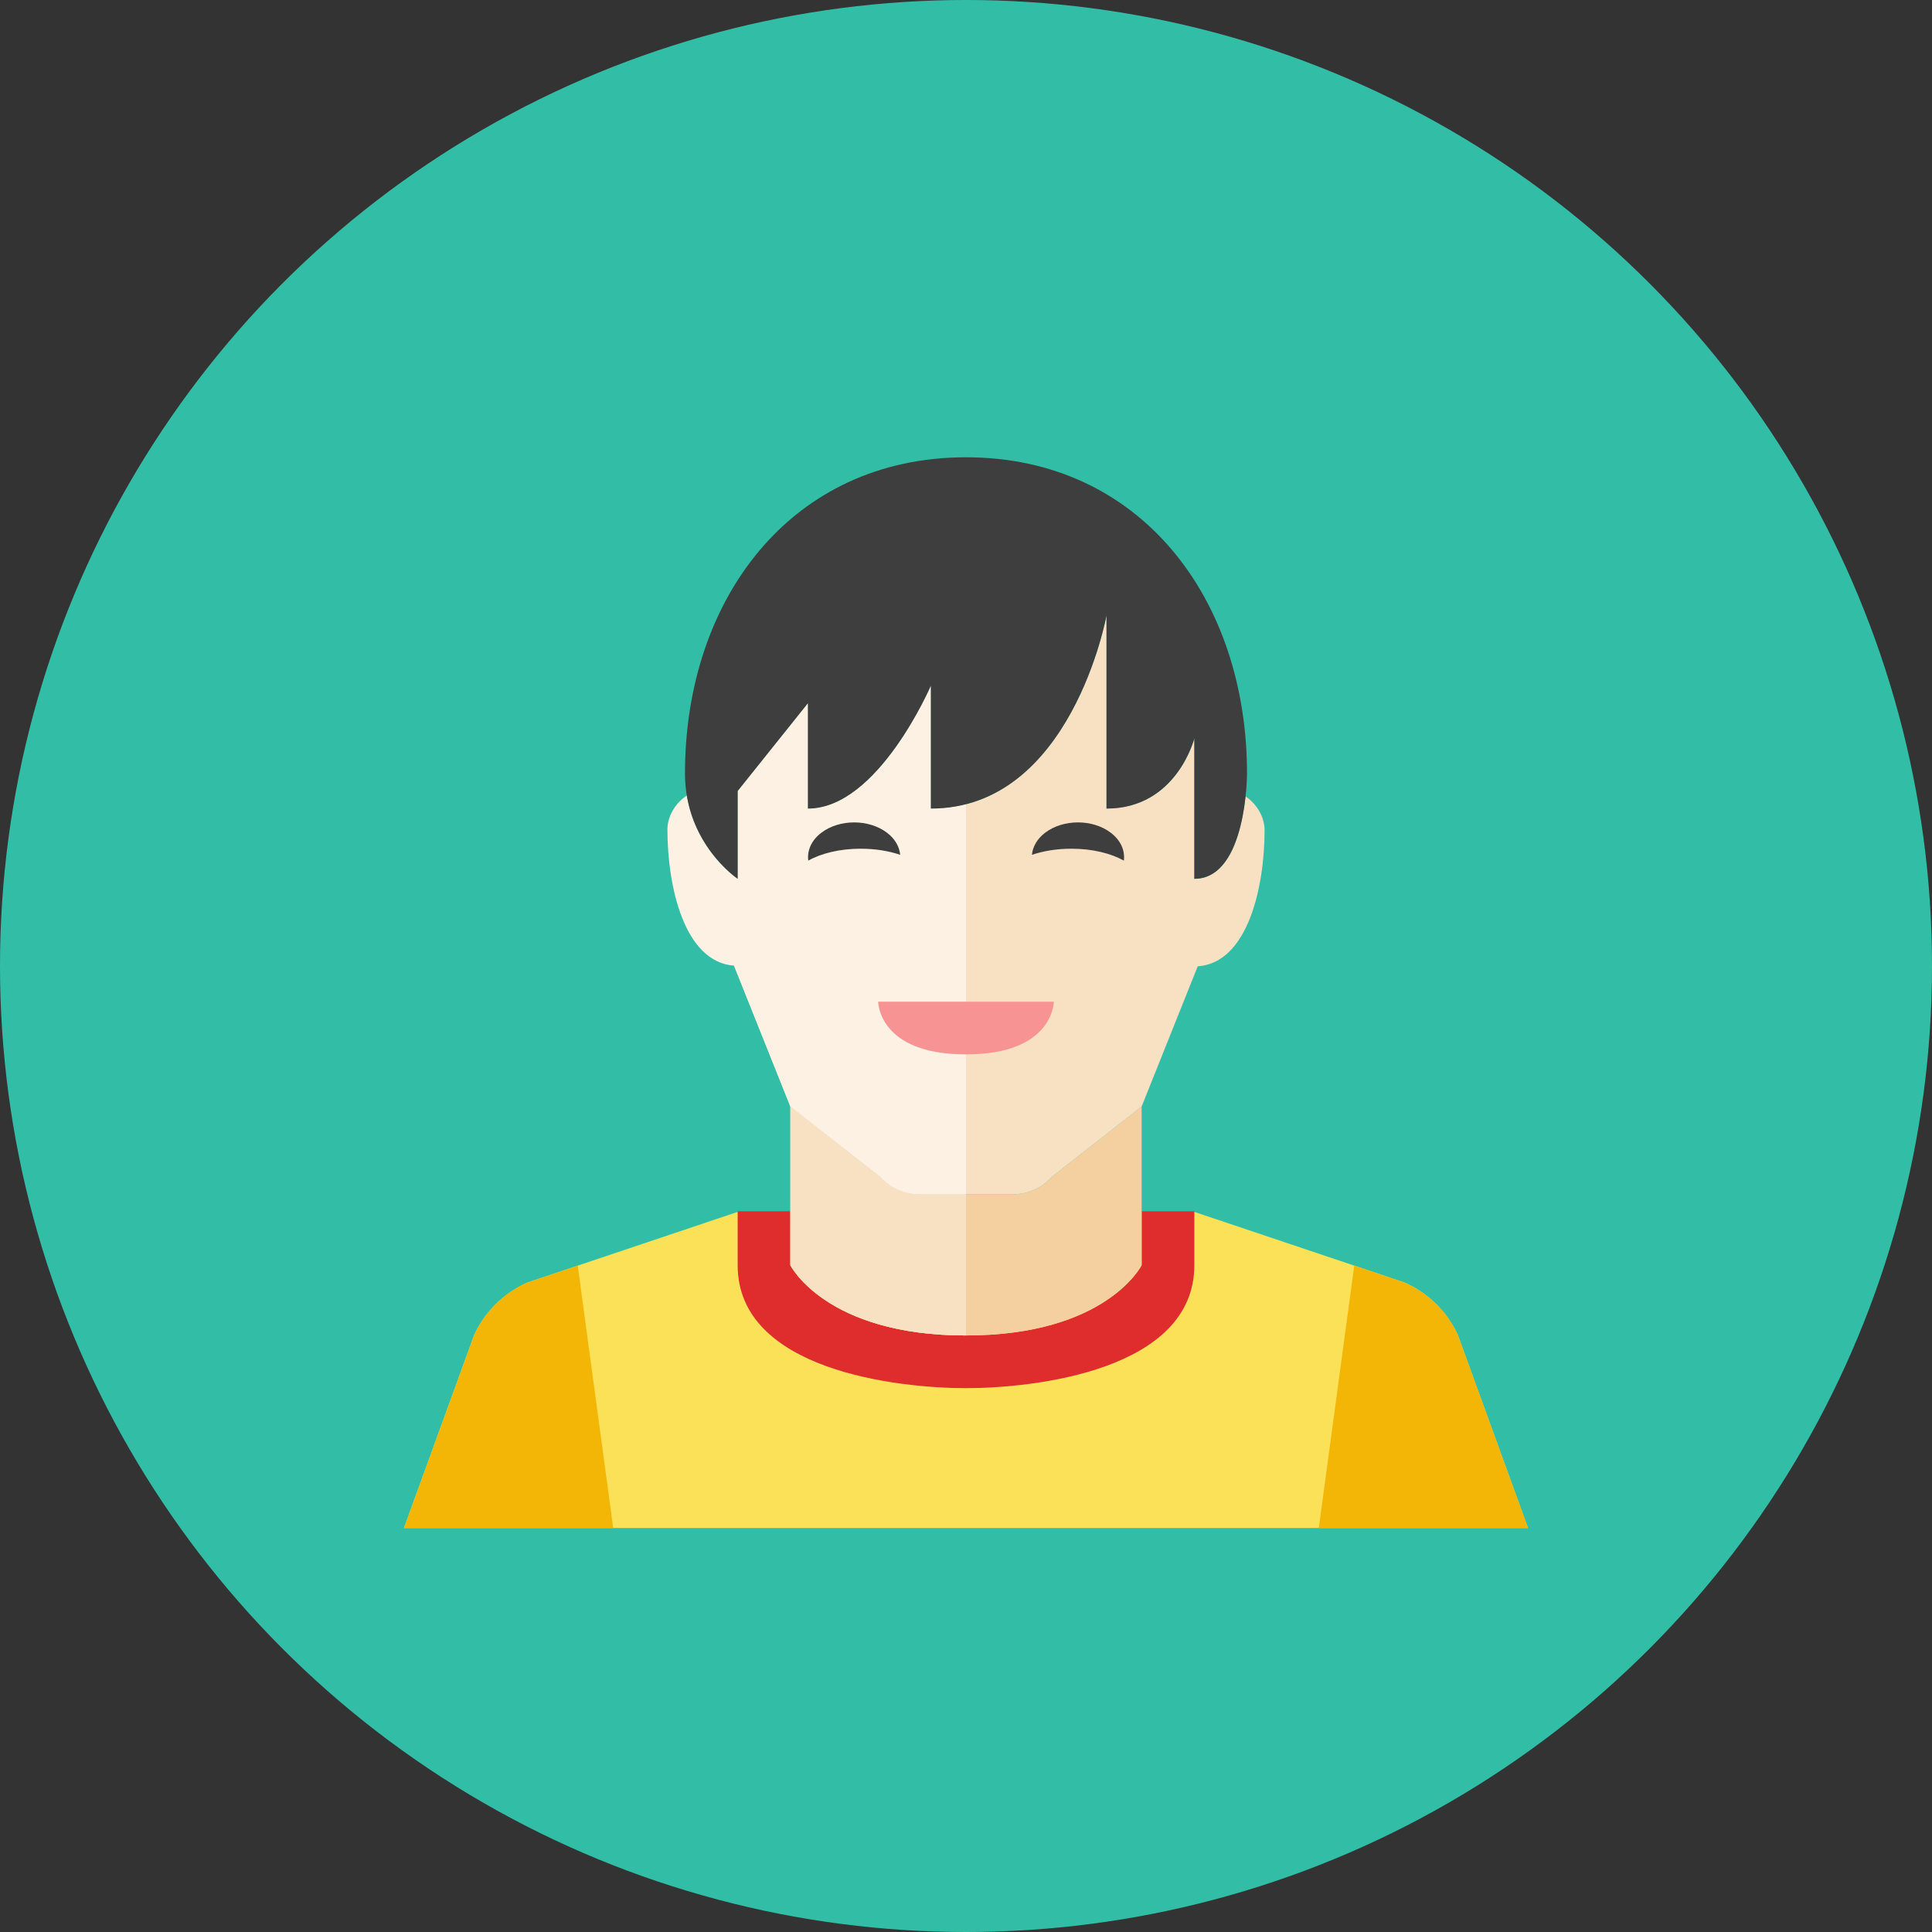 <?xml version="1.0" encoding="iso-8859-1"?>
<!-- Generator: Adobe Illustrator 17.1.0, SVG Export Plug-In . SVG Version: 6.00 Build 0)  -->
<!DOCTYPE svg PUBLIC "-//W3C//DTD SVG 1.0//EN" "http://www.w3.org/TR/2001/REC-SVG-20010904/DTD/svg10.dtd">
<svg version="1.0" xmlns="http://www.w3.org/2000/svg" xmlns:xlink="http://www.w3.org/1999/xlink" x="0px" y="0px" width="110px"
	 height="110px" viewBox="0 0 110 110" style="enable-background:new 0 0 110 110;" xml:space="preserve">
<rect x="0" y="0" width="110" height="110" fill="#333333" stroke="none"/>
<g id="Artboard">
</g>
<g id="Multicolor">
	<g>
		<circle style="fill:#32BEA6;" cx="55" cy="55" r="55"/>
	</g>
	<g>
		<g>
			<path style="fill:#FBE158;" d="M83,76c-0.615-1.333-1.698-2.395-3.043-2.983L68,69H55H42l-11.957,4.017
				C28.698,73.605,27.615,74.667,27,76l-4,11h32h32L83,76z"/>
		</g>
		<g>
			<path style="fill:#DF2C2C;" d="M55,79.036c3.857,0,13-1,13-7c0-0.676,0-1.789,0-3.072h-3v3.072c0,0-2,4-10,4s-10-4-10-4v-3.072
				h-3c0,1.283,0,2.396,0,3.072C42,78.036,51.143,79.036,55,79.036z"/>
		</g>
		<g>
			<path style="fill:#F3B607;" d="M32.895,72.059l-2.852,0.958C28.698,73.605,27.615,74.667,27,76l-4,11h11.914L32.895,72.059z"/>
		</g>
		<g>
			<path style="fill:#F3B607;" d="M77.105,72.059l2.852,0.958C81.302,73.605,82.385,74.667,83,76l4,11H75.086L77.105,72.059z"/>
		</g>
		<path style="fill:#F4D0A1;" d="M57.655,68H55h-2.655c-0.856,0-1.671-0.366-2.24-1.005L45,63v9.036c0,0,2,4,10,4s10-4,10-4V63
			l-5.105,3.995C59.326,67.634,58.511,68,57.655,68z"/>
		<path style="fill:#F8E1C2;" d="M50.105,66.995L45,63v9.036c0,0,2,4,10,4V68h-2.655C51.489,68,50.674,67.634,50.105,66.995z"/>
		<path style="fill:#F8E1C2;" d="M70.917,45.345c-0.19,1.765-0.82,4.691-2.917,4.691c0-3,0-8,0-8s-1,4-5,4c0-4,0-11,0-11
			s-2,11-10,11c0-2,0-7,0-7s-3,7-7,7c0-3,0-6,0-6l-4,5v5c0,0-0.45-0.303-1-0.901V53l4,10l5.105,3.995
			C50.674,67.634,51.489,68,52.345,68H55h2.655c0.856,0,1.671-0.366,2.24-1.005L65,63l3.193-7.982
			C71.039,54.827,72,50.517,72,47.258C72,46.5,71.53,45.75,70.917,45.345z"/>
		<path style="fill:#FCF1E2;" d="M53,46.036c0-2,0-7,0-7s-3,7-7,7c0-3,0-6,0-6l-4,5v5c0,0-2.365-1.583-2.892-4.743
			C38.482,45.694,38,46.454,38,47.222c0,3.253,0.958,7.553,3.792,7.758L45,63l5.105,3.995c0.569,0.64,1.384,1.005,2.24,1.005H55
			V45.786C54.378,45.945,53.714,46.036,53,46.036z"/>
		<g>
			<path style="fill:#F79392;" d="M50,57.033h10c0,0,0,3-5,3S50,57.033,50,57.033z"/>
		</g>
		<g>
			<path style="fill:#3E3E3F;" d="M71,44.036c0-9.941-6.059-18-16-18s-16,8.059-16,18c0,4,3,6,3,6v-5l4-5c0,0,0,3,0,6c4,0,7-7,7-7
				s0,5,0,7c8,0,10-11,10-11s0,7,0,11c4,0,5-4,5-4s0,5,0,8C71,50.036,71,44.036,71,44.036z"/>
		</g>
		<g>
			<path style="fill:#3E3E3F;" d="M61.007,48.322c1.191,0,2.248,0.266,2.981,0.678c0.071-0.569-0.172-1.154-0.748-1.59
				c-1.03-0.781-2.702-0.781-3.733,0c-0.464,0.352-0.709,0.801-0.753,1.26C59.396,48.451,60.171,48.322,61.007,48.322z"/>
		</g>
		<g>
			<path style="fill:#3E3E3F;" d="M49,48.322c-1.191,0-2.248,0.266-2.981,0.678c-0.071-0.569,0.172-1.154,0.748-1.59
				c1.03-0.781,2.702-0.781,3.733,0c0.464,0.352,0.709,0.801,0.753,1.26C50.611,48.451,49.836,48.322,49,48.322z"/>
		</g>
	</g>
</g>
</svg>
